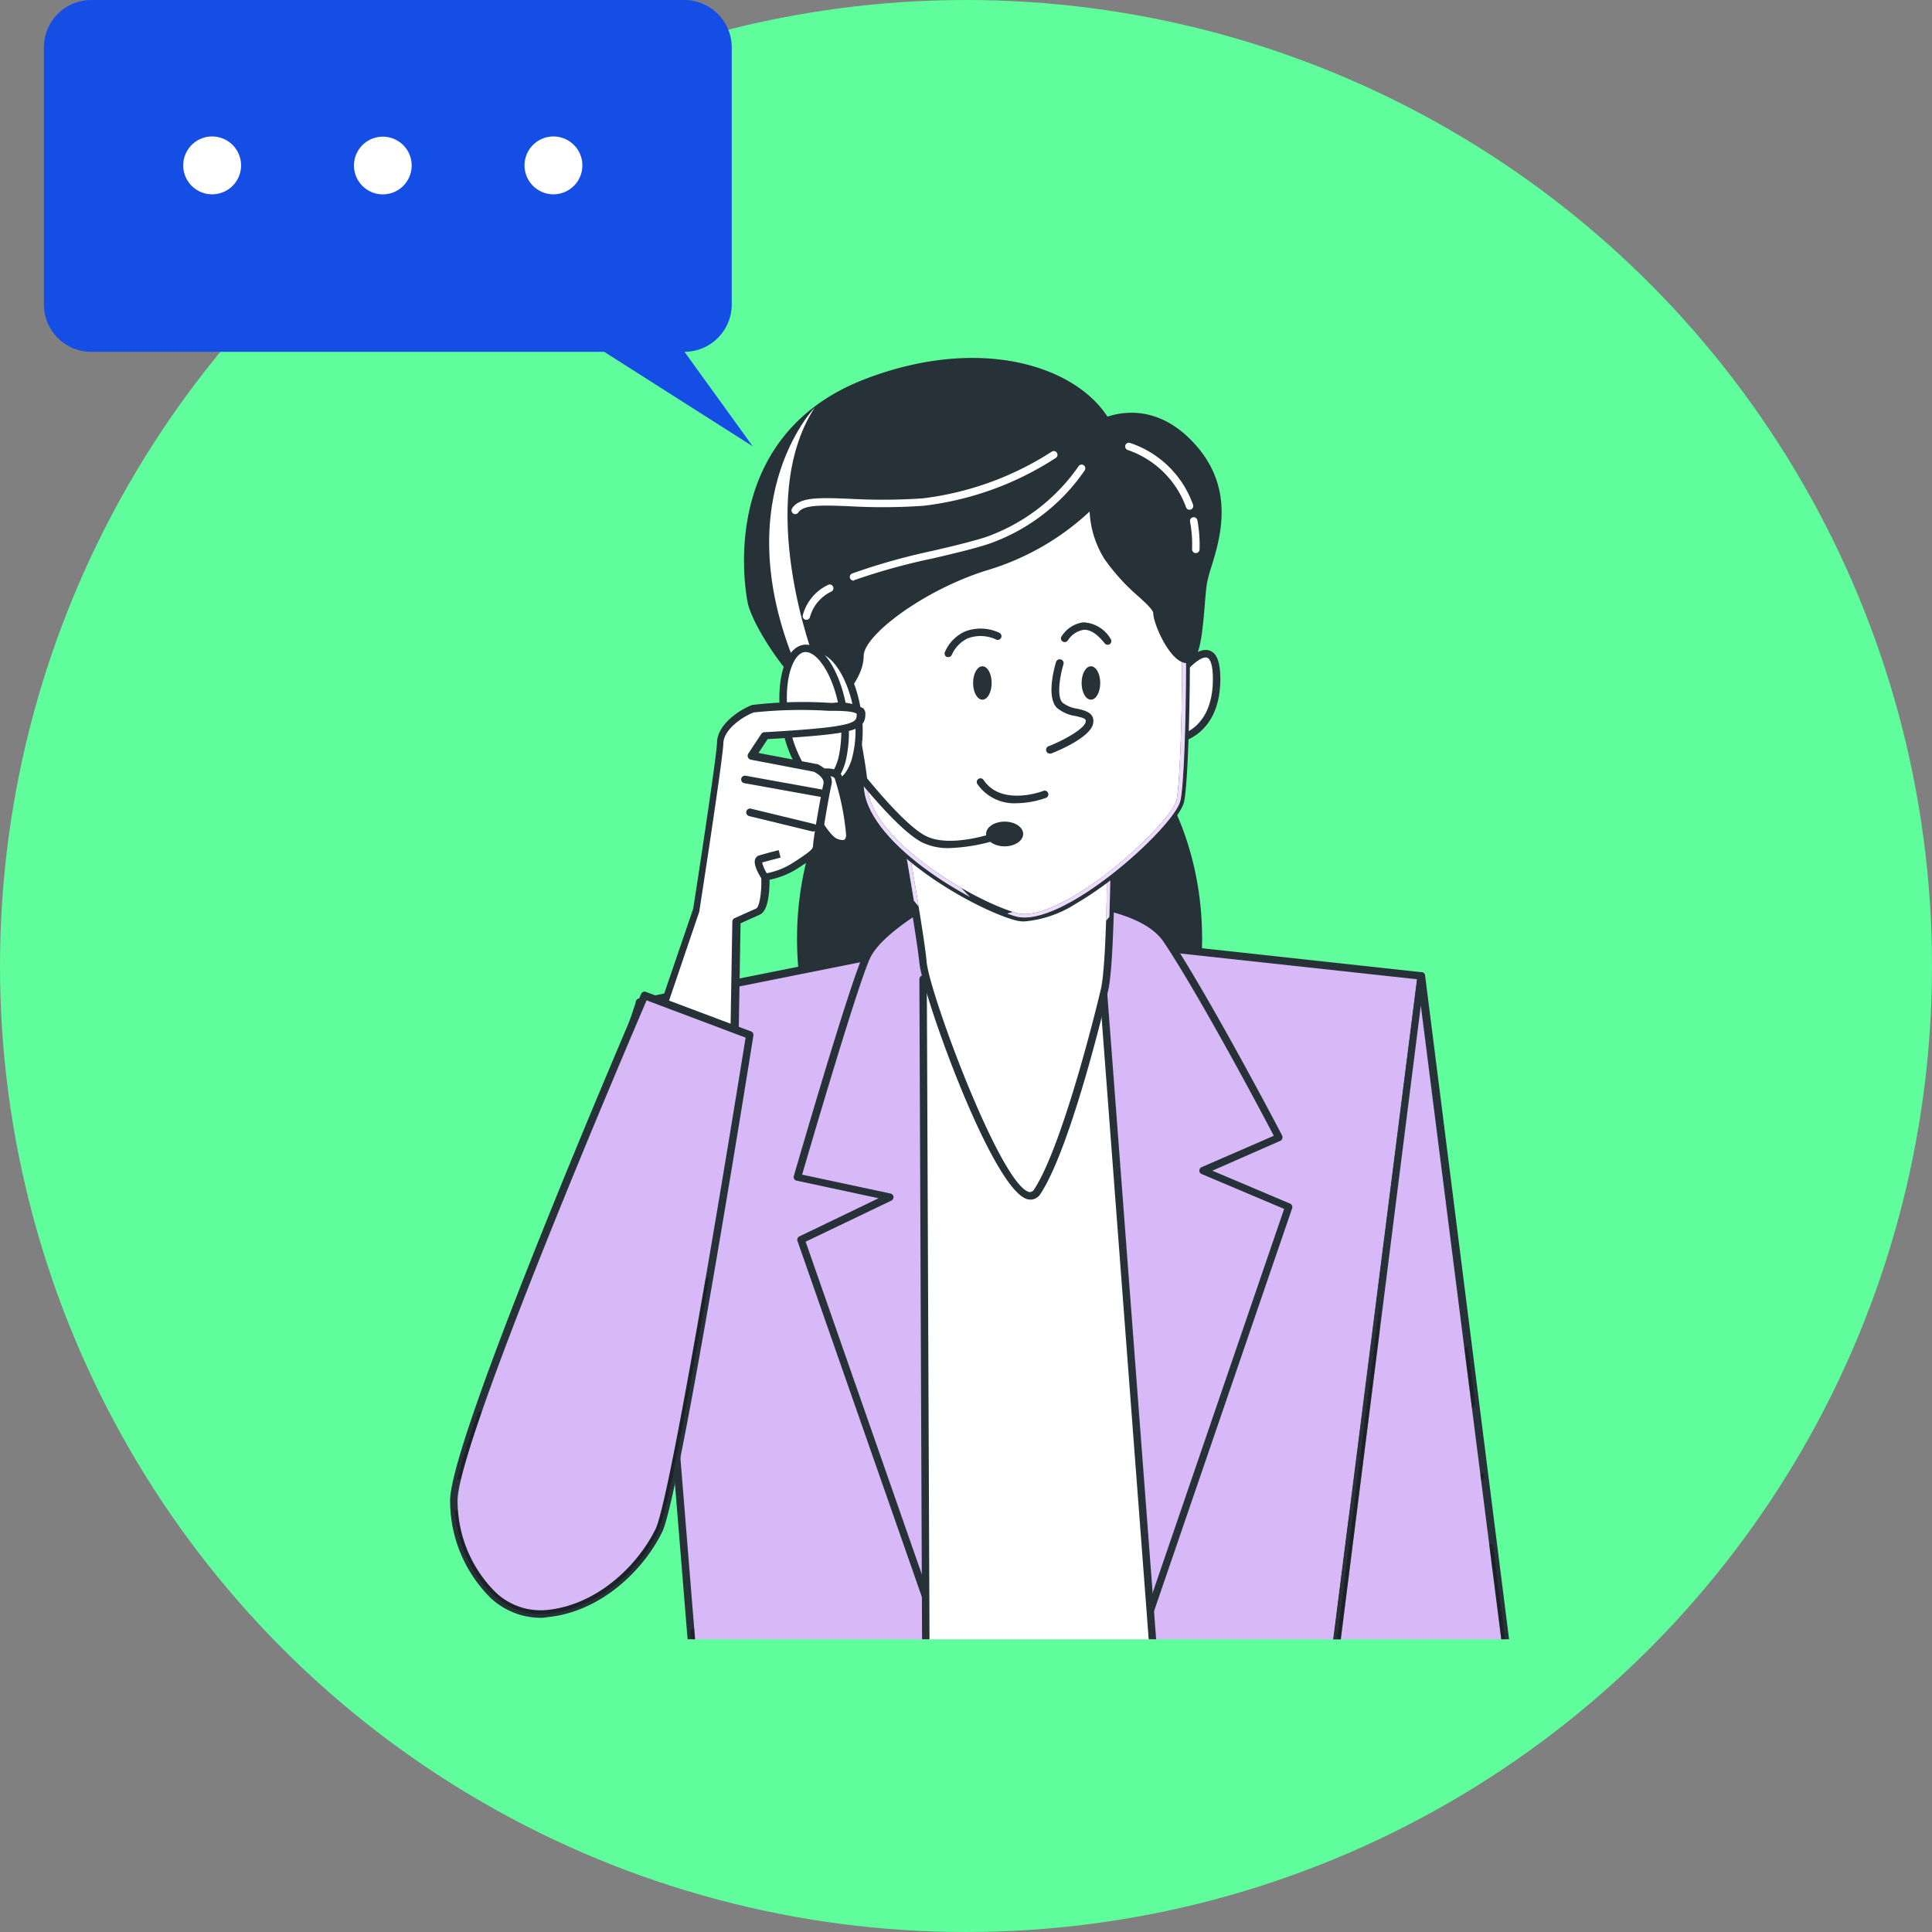 <svg xmlns="http://www.w3.org/2000/svg" xmlns:xlink="http://www.w3.org/1999/xlink" width="132" height="132" viewBox="0 0 132 132">
  <rect x="0" y="0" width="132" height="132" fill="#808080" stroke="none"/>
  <defs>
    <clipPath id="clip-path">
      <rect id="Rectangle_1162" data-name="Rectangle 1162" width="89.761" height="92.755" fill="none"/>
    </clipPath>
    <clipPath id="clip-path-2">
      <path id="Intersection_1" data-name="Intersection 1" d="M3.606,49.117,0,4.731,22.53.224,26.583,0,53.4,2.928,47.544,49.117ZM22.58.494.291,4.955,3.845,48.863H47.32l5.8-45.705L26.578.27Z" fill="none"/>
    </clipPath>
    <clipPath id="clip-path-3">
      <path id="Intersection_2" data-name="Intersection 2" d="M1.8,11.041C1.573,8.79,0,0,0,0,8.784,6.086,14.626,2.032,14.626,2.032s-.026,8.78-.453,10.812S11.488,23.838,9.589,26.685a.547.547,0,0,1-.457.287C7.006,26.972,2.015,13.123,1.8,11.041Zm.239-.026c.219,2.195,5.047,15.206,7.007,15.7a.341.341,0,0,0,.321-.163c1.859-2.8,4.11-11.713,4.583-13.75.382-1.716.438-8.515.443-10.317C12.93,3.228,7.633,5.332.346.55.7,2.587,1.874,9.1,2.042,11.015Z" fill="none"/>
    </clipPath>
    <clipPath id="clip-path-4">
      <path id="Intersection_3" data-name="Intersection 3" d="M13.292,33.8c-3.152-.9-10.364-5.189-10.364-9.014C2.928,22.967,0,9.691,0,9.691,1.578,1.8,11.478,0,14.87,0s8.561,2.032,9.462,5.184.682,18.924.229,20.727c-.426,1.694-7.222,7.968-10.654,7.968A2.235,2.235,0,0,1,13.292,33.8ZM.259,9.686v.005c.229,1.044,2.923,13.317,2.923,15.1,0,3.646,7.073,7.878,10.185,8.769.841.239,2.154-.137,3.8-1.09,3.31-1.91,6.87-5.52,7.13-6.62.423-1.7.677-17.447-.224-20.595-.871-3.055-6.04-5-9.217-5C11.575.254,1.843,1.991.259,9.686Z" fill="none"/>
    </clipPath>
    <clipPath id="clip-path-5">
      <path id="Intersection_4" data-name="Intersection 4" d="M0,46.189,5.856,0l5.872,46.418Zm.29-.249,11.147.219L5.836,2.027Z" fill="none"/>
    </clipPath>
    <clipPath id="clip-path-6">
      <path id="Intersection_5" data-name="Intersection 5" d="M0,34.563C-.107,30.453,13.017,0,13.017,0L20.2,2.709s-5,31.39-6.2,33.855-4.013,5.327-7.639,5.673q-.225.022-.446.021C2.517,42.259.1,38.5,0,34.563Zm.239-.005a8.784,8.784,0,0,0,2.618,6.233,4.466,4.466,0,0,0,3.458,1.192c3.432-.326,6.213-3.015,7.45-5.531,1.126-2.3,5.714-30.861,6.152-33.58L13.155.326C11.963,3.107.138,30.754.24,34.558Z" fill="none"/>
    </clipPath>
  </defs>
  <g id="Group_1197" data-name="Group 1197" transform="translate(-376 -1162)">
    <circle id="Ellipse_5490" data-name="Ellipse 5490" cx="66" cy="66" r="66" transform="translate(376 1162)" fill="#5ffd9c"/>
    <g id="Active_Support-bro" data-name="Active Support-bro" transform="translate(240.1 1057.7)">
      <g id="freepik--Character--inject-5" transform="translate(150.496 123.545)">
        <g id="Group_1188" data-name="Group 1188" transform="translate(0)" clip-path="url(#clip-path)">
          <ellipse id="Ellipse_5491" data-name="Ellipse 5491" cx="13.582" cy="17.289" rx="13.582" ry="17.289" transform="translate(40.119 27.596)" fill="#263238"/>
          <path id="Path_2876" data-name="Path 2876" d="M253.781,230.862c-7.639,0-13.841-7.868-13.841-17.539s6.208-17.544,13.841-17.544,13.836,7.868,13.836,17.544S261.41,230.862,253.781,230.862Zm0-34.573c-7.354,0-13.332,7.639-13.332,17.035s5.979,17.029,13.332,17.029,13.327-7.639,13.327-17.029-5.979-17.035-13.327-17.035Z" transform="translate(-200.081 -168.438)" fill="#263238"/>
          <path id="Path_2877" data-name="Path 2877" d="M201.631,278.2c-1.248,0-2.663-1.105-3.417-1.788-1.059-.962-2.154-2.312-2.154-2.913,0-.861,10.185-31.574,11.361-35.062a.255.255,0,0,1,.178-.168.26.26,0,0,1,.234.056l3.855,3.519a.255.255,0,0,1,.081.219l-3.8,33.366a.255.255,0,0,1-.122.188c-.158.1-3.875,2.358-6.019,2.572Zm6.152-39.212c-3.208,9.676-11.127,33.611-11.2,34.543a6.876,6.876,0,0,0,1.986,2.521,5.1,5.1,0,0,0,3.224,1.65c1.838-.183,5.093-2.062,5.7-2.434l3.774-33.1Z" transform="translate(-178.547 -189.287)" fill="#263238"/>
          <path id="Path_2878" data-name="Path 2878" d="M241.339,229.694,218.81,234.2l3.606,44.387h43.938L272.21,232.4l-26.817-2.928Z" transform="translate(-189.711 -184.971)" fill="#d8b9f7"/>
          <path id="Path_2879" data-name="Path 2879" d="M266.108,278.6H222.169a.25.25,0,0,1-.25-.234l-3.611-44.387a.255.255,0,0,1,.2-.27l22.555-4.507h0l4.074-.229,26.853,2.933a.265.265,0,0,1,.173.092.26.26,0,0,1,.051.194l-5.856,46.194A.255.255,0,0,1,266.108,278.6Zm-43.7-.509h43.475l5.8-45.705-26.537-2.887-4,.224-22.29,4.461Z" transform="translate(-189.465 -184.726)" fill="#263238"/>
          <g id="Group_1182" data-name="Group 1182" transform="translate(29.099 44.499)" clip-path="url(#clip-path-2)">
            <path id="Path_2880" data-name="Path 2880" d="M225.777,300.607h43.938l1.105-8.693-.081-.423-10.6,2.312,4.624-19.464-25.442,11.178-6.167,6.167h3.855l-11.346,7.466Z" transform="translate(-222.172 -251.49)" opacity="0.3"/>
          </g>
          <path id="Path_2883" data-name="Path 2883" d="M249.345,224.8s-3.656,2-4.583,3.8S240,243.75,240,243.75l6.31,1.355-6.08,2.928,9.2,26.359,14.646-.9,9.533-27.714-5.862-2.475,5.184-2.256s-4.955-9.462-7.639-13.516S249.345,224.8,249.345,224.8Z" transform="translate(-200.11 -182.579)" fill="#d8b9f7"/>
          <path id="Path_2884" data-name="Path 2884" d="M249.2,274.4a.255.255,0,0,1-.239-.168l-9.212-26.364a.255.255,0,0,1,.132-.311l5.413-2.607-5.6-1.2a.265.265,0,0,1-.168-.117.26.26,0,0,1-.025-.2c.158-.545,3.881-13.388,4.782-15.191s4.512-3.824,4.665-3.911a.209.209,0,0,1,.1-.025c.545-.056,13.393-1.3,16.148,2.837,2.684,4.018,7.639,13.449,7.674,13.541a.239.239,0,0,1,0,.2.234.234,0,0,1-.138.148l-4.639,2.037,5.311,2.246a.26.26,0,0,1,.143.321l-9.5,27.714a.255.255,0,0,1-.224.168l-14.646.9Zm-8.892-26.481,9.07,25.972,14.259-.876L273,245.679l-5.637-2.383a.255.255,0,0,1-.158-.234.26.26,0,0,1,.153-.234l4.935-2.144c-.794-1.528-5.093-9.615-7.522-13.241-2.506-3.758-14.723-2.7-15.624-2.618-.418.234-3.606,2.037-4.41,3.667s-4.12,12.966-4.67,14.845l6.045,1.294a.255.255,0,0,1,.2.219.265.265,0,0,1-.143.26Z" transform="translate(-199.86 -182.328)" fill="#263238"/>
          <path id="Path_2885" data-name="Path 2885" d="M257.048,280.994l-.188-46.413,12.166-1.131,3.57,47.091Z" transform="translate(-208.384 -186.925)" fill="#fff"/>
          <path id="Path_2886" data-name="Path 2886" d="M256.8,281.025a.265.265,0,0,1-.178-.071.27.27,0,0,1-.076-.183l-.188-46.413a.25.25,0,0,1,.229-.255L268.755,233a.234.234,0,0,1,.188.056.265.265,0,0,1,.092.178l3.565,47.091a.26.26,0,0,1-.066.188.244.244,0,0,1-.183.081l-15.542.453Zm.066-46.439.188,45.919,15.018-.433-3.529-46.566Z" transform="translate(-208.139 -186.701)" fill="#263238"/>
          <path id="Path_2887" data-name="Path 2887" d="M253.32,211.77s1.574,8.79,1.8,11.041,6.045,18.257,7.786,15.644c1.9-2.847,4.156-11.81,4.583-13.841s.453-10.811.453-10.811S262.1,217.856,253.32,211.77Z" transform="translate(-206.647 -176.285)" fill="#fff"/>
          <path id="Path_2888" data-name="Path 2888" d="M262.2,238.754a.88.88,0,0,1-.194-.025c-2.393-.6-7.17-13.964-7.389-16.138s-1.782-10.929-1.8-11.02a.255.255,0,0,1,.4-.255c8.545,5.918,14.3,2.068,14.356,2.037a.26.26,0,0,1,.265,0,.265.265,0,0,1,.138.229c0,.356,0,8.836-.458,10.867-.509,2.21-2.714,11.041-4.639,13.928A.8.8,0,0,1,262.2,238.754Zm-8.785-26.68c.356,2.037,1.528,8.545,1.7,10.465.219,2.195,5.047,15.206,7.007,15.7a.341.341,0,0,0,.321-.163c1.859-2.8,4.11-11.713,4.583-13.75.382-1.716.438-8.515.443-10.317C266,214.753,260.7,216.856,253.417,212.074Z" transform="translate(-206.397 -176.039)" fill="#263238"/>
          <g id="Group_1183" data-name="Group 1183" transform="translate(46.673 35.485)" clip-path="url(#clip-path-3)">
            <path id="Path_2889" data-name="Path 2889" d="M267.874,219.638c.092-2.882.092-5.841.092-5.841s-5.862,4.074-14.646-2.037c0,0,.647,3.621,1.171,6.809,1.2,1.528,3.488,3.957,6.31,4.41C263.7,223.447,266.041,221.909,267.874,219.638Z" transform="translate(-253.32 -211.765)" fill="#d8b9f7"/>
            <path id="Path_2890" data-name="Path 2890" d="M267.874,219.638c.092-2.882.092-5.841.092-5.841s-5.862,4.074-14.646-2.037c0,0,.647,3.621,1.171,6.809,1.2,1.528,3.488,3.957,6.31,4.41C263.7,223.447,266.041,221.909,267.874,219.638Z" transform="translate(-253.32 -211.765)" fill="#fff" opacity="0.5"/>
          </g>
          <path id="Path_2893" data-name="Path 2893" d="M291.37,193.287s2.475-3.157,2.475.448-2.475,4.074-2.475,4.074Z" transform="translate(-225.32 -166.587)" fill="#fff"/>
          <path id="Path_2894" data-name="Path 2894" d="M291.125,197.8a.239.239,0,0,1-.163-.061.234.234,0,0,1-.092-.194v-4.507a.255.255,0,0,1,.051-.158c.219-.275,1.339-1.63,2.195-1.334.509.173.738.81.738,1.94,0,3.774-2.658,4.3-2.684,4.308Zm.255-4.675V197.2c.616-.244,1.966-1.085,1.966-3.712,0-1.192-.275-1.416-.392-1.456C292.576,191.906,291.817,192.594,291.379,193.128Z" transform="translate(-225.074 -166.342)" fill="#263238"/>
          <path id="Path_2895" data-name="Path 2895" d="M243.14,170.581s2.928,13.276,2.928,15.094c0,3.824,7.211,8.112,10.363,9.014s10.817-6.086,11.27-7.888.672-17.574-.229-20.727-6.07-5.184-9.462-5.184S244.719,162.693,243.14,170.581Z" transform="translate(-201.651 -151.316)" fill="#fff"/>
          <path id="Path_2896" data-name="Path 2896" d="M256.809,194.78a2.44,2.44,0,0,1-.687-.092c-3.056-.876-10.552-5.2-10.552-9.258,0-1.767-2.893-14.906-2.923-15.038a.377.377,0,0,1,0-.107c1.614-8.077,11.713-9.895,15.12-9.895s8.759,2.037,9.706,5.368.672,19.092.229,20.879c-.331,1.329-4.043,5-7.384,6.931A7.7,7.7,0,0,1,256.809,194.78Zm-13.653-24.444c.229,1.044,2.923,13.317,2.923,15.1,0,3.646,7.074,7.878,10.185,8.769.84.239,2.154-.138,3.8-1.09,3.31-1.91,6.87-5.52,7.13-6.62.423-1.7.677-17.447-.224-20.594-.871-3.056-6.04-5-9.217-5-3.285,0-13.017,1.737-14.6,9.431Z" transform="translate(-201.407 -151.071)" fill="#263238"/>
          <g id="Group_1185" data-name="Group 1185" transform="translate(41.489 9.574)" clip-path="url(#clip-path-4)">
            <path id="Path_2897" data-name="Path 2897" d="M258.01,160.89c-3.376,0-13.292,1.8-14.87,9.676,0,0,1.752,7.944,2.546,12.385,0-2.037.356-5.938,2.546-7.639,3.025-2.353,8.072-2.694,10.929-4.038s3.529-4.874,3.529-4.874.168,6.218,1.528,7.736,2.694,2.546,2.862,5.21.672,5.378-.672,7.568-6.9,6.386-9.416,7.226c-.387.132-.764.244-1.12.351.2.071.392.137.57.188,3.157.9,10.817-6.086,11.27-7.888s.672-17.574-.229-20.727S261.4,160.89,258.01,160.89Z" transform="translate(-243.14 -160.89)" fill="#d8b9f7"/>
            <path id="Path_2898" data-name="Path 2898" d="M256.122,216.881c-1.227-1.237-4.583-4.665-6.111-6.432a11.2,11.2,0,0,1-1.181-1.619c0,.148,0,.28,0,.372C248.861,212.028,252.792,215.1,256.122,216.881Z" transform="translate(-245.933 -184.417)" fill="#d8b9f7"/>
            <g id="Group_1184" data-name="Group 1184" transform="translate(0 0)" opacity="0.5">
              <path id="Path_2899" data-name="Path 2899" d="M258.01,160.89c-3.376,0-13.292,1.8-14.87,9.676,0,0,1.752,7.944,2.546,12.385,0-2.037.356-5.938,2.546-7.639,3.025-2.353,8.072-2.694,10.929-4.038s3.529-4.874,3.529-4.874.168,6.218,1.528,7.736,2.694,2.546,2.862,5.21.672,5.378-.672,7.568-6.9,6.386-9.416,7.226c-.387.132-.764.244-1.12.351.2.071.392.137.57.188,3.157.9,10.817-6.086,11.27-7.888s.672-17.574-.229-20.727S261.4,160.89,258.01,160.89Z" transform="translate(-243.14 -160.89)" fill="#fff"/>
              <path id="Path_2900" data-name="Path 2900" d="M256.122,216.881c-1.227-1.237-4.583-4.665-6.111-6.432a11.2,11.2,0,0,1-1.181-1.619c0,.148,0,.28,0,.372C248.861,212.028,252.792,215.1,256.122,216.881Z" transform="translate(-245.932 -184.416)" fill="#fff"/>
            </g>
          </g>
          <path id="Path_2903" data-name="Path 2903" d="M264.828,194.831c0,.631-.28,1.141-.631,1.141s-.637-.509-.637-1.141.285-1.141.637-1.141S264.828,194.2,264.828,194.831Z" transform="translate(-211.672 -167.413)" fill="#263238"/>
          <path id="Path_2904" data-name="Path 2904" d="M279.393,194.831c0,.631-.285,1.141-.637,1.141s-.637-.509-.637-1.141.285-1.141.637-1.141S279.393,194.2,279.393,194.831Z" transform="translate(-218.817 -167.413)" fill="#263238"/>
          <path id="Path_2905" data-name="Path 2905" d="M273.606,199.194a.244.244,0,0,1-.234-.163.255.255,0,0,1,.137-.331c1.019-.4,2.455-1.181,2.546-1.67.041-.188-.036-.255-.682-.4a2.546,2.546,0,0,1-1.278-.56c-.759-.759-.137-2.887-.061-3.127a.265.265,0,1,1,.509.148c-.244.794-.479,2.21-.066,2.623a2.169,2.169,0,0,0,1.019.418c.509.117,1.217.275,1.069,1.019-.183.937-2.414,1.869-2.857,2.037a.234.234,0,0,1-.1.005Z" transform="translate(-216.478 -166.953)" fill="#263238"/>
          <path id="Path_2906" data-name="Path 2906" d="M266.787,210.42a3.056,3.056,0,0,1-2.689-1.309.25.25,0,0,1,.071-.351.255.255,0,0,1,.351.071c1.222,1.838,4.074.759,4.074.749a.255.255,0,1,1,.188.474,6.182,6.182,0,0,1-2,.367Z" transform="translate(-211.915 -174.787)" fill="#263238"/>
          <path id="Path_2907" data-name="Path 2907" d="M259.993,190.577a.29.29,0,0,1-.092,0,.255.255,0,0,1-.148-.331,2.724,2.724,0,0,1,1.365-1.411,2.984,2.984,0,0,1,2.348.081.255.255,0,0,1-.188.474,2.5,2.5,0,0,0-1.956-.092,2.261,2.261,0,0,0-1.095,1.131A.244.244,0,0,1,259.993,190.577Z" transform="translate(-209.795 -164.931)" fill="#263238"/>
          <path id="Path_2908" data-name="Path 2908" d="M278.533,189.331a.27.27,0,0,1-.2-.1c-.509-.637-.973-.947-1.431-.927a1.6,1.6,0,0,0-1.085.723.26.26,0,0,1-.351.081.25.25,0,0,1-.081-.351,2.083,2.083,0,0,1,1.487-.962,2.28,2.28,0,0,1,1.864,1.125.255.255,0,0,1-.046.356.249.249,0,0,1-.153.051Z" transform="translate(-217.453 -164.52)" fill="#263238"/>
          <path id="Path_2909" data-name="Path 2909" d="M263.786,158.739c-2.231-2.546-4.583-2.393-5.989-1.844-1.9-3.208-8.2-5.755-16.3-2.663-9.462,3.606-8.336,13.3-7.883,15.1s3.606,6.534,5.632,6.758c0,0,1.8-1.579,1.8-3.152s4.283-4.731,8.561-6.086a16.775,16.775,0,0,0,7.364-4.41,7,7,0,0,0,.973,3.733c1.355,2.037,3.381,3.157,3.381,3.835s1.125,3.152,2.037,3.152.9-3.606,1.125-5.184S266.939,162.344,263.786,158.739Z" transform="translate(-196.835 -147.362)" fill="#263238"/>
          <path id="Path_2910" data-name="Path 2910" d="M238.979,176.092h-.031c-2.215-.25-5.393-5.138-5.851-6.951-.025-.112-2.516-11.372,8.046-15.395,7.8-2.974,14.259-.9,16.515,2.587,1.151-.387,3.667-.764,6.07,1.986h0c2.633,3.01,1.635,6.315,1.019,8.3a9.281,9.281,0,0,0-.3,1.146c-.056.382-.1.9-.143,1.436-.194,2.4-.387,3.967-1.237,3.967-1.12,0-2.281-2.689-2.281-3.407,0-.214-.509-.693-1.018-1.151a14.015,14.015,0,0,1-2.312-2.546,6.732,6.732,0,0,1-1.018-3.249,17.649,17.649,0,0,1-7.058,4.028C245.059,168.2,241,171.284,241,172.68c0,1.67-1.813,3.274-1.889,3.346A.255.255,0,0,1,238.979,176.092Zm9.34-23.247a19.709,19.709,0,0,0-7,1.375c-10.149,3.87-7.756,14.687-7.73,14.8.448,1.793,3.443,6.182,5.306,6.549.346-.326,1.63-1.63,1.63-2.882,0-1.767,4.41-4.96,8.739-6.33a16.322,16.322,0,0,0,7.247-4.334.26.26,0,0,1,.285-.071.255.255,0,0,1,.163.239,6.743,6.743,0,0,0,.932,3.6,13.434,13.434,0,0,0,2.236,2.444c.713.657,1.187,1.09,1.187,1.528,0,.657,1.1,2.9,1.772,2.9.448,0,.647-2.45.733-3.5.041-.55.087-1.069.143-1.467a9.488,9.488,0,0,1,.316-1.222c.6-2,1.528-5.016-.932-7.812h0c-2.261-2.582-4.543-2.22-5.7-1.772a.255.255,0,0,1-.311-.112C256.135,154.764,252.881,152.844,248.318,152.844Z" transform="translate(-196.588 -147.11)" fill="#263238"/>
          <path id="Path_2911" data-name="Path 2911" d="M240.946,185.139H240.9a.255.255,0,0,1-.2-.3,3.2,3.2,0,0,1,1.7-2.068.255.255,0,1,1,.26.438,2.712,2.712,0,0,0-1.462,1.726A.25.25,0,0,1,240.946,185.139Z" transform="translate(-200.45 -162.039)" fill="#fff"/>
          <path id="Path_2912" data-name="Path 2912" d="M247.274,174.559a.26.26,0,0,1-.239-.163.255.255,0,0,1,.148-.326,42.957,42.957,0,0,1,5.408-1.528c1.365-.316,2.658-.621,3.733-.962a12.99,12.99,0,0,0,6.32-4.828.25.25,0,0,1,.351-.081.255.255,0,0,1,.076.351,13.241,13.241,0,0,1-6.62,5.047c-1.09.346-2.393.652-3.768.973a42.927,42.927,0,0,0-5.342,1.477.29.29,0,0,1-.066.041Z" transform="translate(-203.555 -154.133)" fill="#fff"/>
          <path id="Path_2913" data-name="Path 2913" d="M239.454,169.127a.239.239,0,0,1-.143-.046.255.255,0,0,1-.071-.351c.509-.789,1.884-.733,3.937-.652a40.265,40.265,0,0,0,5-.031,20.884,20.884,0,0,0,8.8-3.188.255.255,0,0,1,.351.071.25.25,0,0,1-.066.351,21.065,21.065,0,0,1-9.049,3.275,40.264,40.264,0,0,1-5.057.031c-1.813-.071-3.122-.127-3.493.428a.25.25,0,0,1-.209.112Z" transform="translate(-199.717 -153.244)" fill="#fff"/>
          <path id="Path_2914" data-name="Path 2914" d="M293.046,176.14h0a.255.255,0,0,1-.244-.265,8.614,8.614,0,0,0-.137-1.879.25.25,0,0,1,.2-.3.255.255,0,0,1,.3.2,9.377,9.377,0,0,1,.148,2,.255.255,0,0,1-.265.244Z" transform="translate(-225.952 -157.598)" fill="#fff"/>
          <path id="Path_2915" data-name="Path 2915" d="M288.361,168.278a.25.25,0,0,1-.239-.173,6.463,6.463,0,0,0-3.972-3.906.26.26,0,0,1-.178-.316.255.255,0,0,1,.316-.173,6.86,6.86,0,0,1,4.313,4.227.255.255,0,0,1-.158.326A.23.23,0,0,1,288.361,168.278Z" transform="translate(-221.685 -152.695)" fill="#fff"/>
          <path id="Path_2916" data-name="Path 2916" d="M253.211,211.7a4.074,4.074,0,0,1-1.92-.4c-1.94-1.019-5.388-5.6-5.53-5.816a.255.255,0,0,1,.407-.306c.036.046,3.519,4.7,5.362,5.673s5.3-.382,5.337-.4a.256.256,0,0,1,.183.479A12.477,12.477,0,0,1,253.211,211.7Z" transform="translate(-202.912 -173.002)" fill="#263238"/>
          <path id="Path_2917" data-name="Path 2917" d="M267.836,215.375c0,.463-.57.845-1.268.845s-1.268-.382-1.268-.845.565-.845,1.268-.845S267.836,214.907,267.836,215.375Z" transform="translate(-212.526 -177.64)" fill="#263238"/>
          <path id="Path_2918" data-name="Path 2918" d="M239.312,176.264s-4.181-10.827,0-17.284c0,0-6.462,6.646-.759,18.807Z" transform="translate(-198.246 -150.379)" fill="#fff"/>
          <path id="Path_2919" data-name="Path 2919" d="M243.574,195.69c.382,2.546-.311,4.746-1.553,4.935s-2.546-1.721-2.933-4.262.316-4.746,1.553-4.935S243.212,193.149,243.574,195.69Z" transform="translate(-199.61 -166.296)" fill="#fff"/>
          <path id="Path_2920" data-name="Path 2920" d="M241.635,200.627c-1.329,0-2.628-1.9-3.015-4.487a7.9,7.9,0,0,1,.178-3.468c.321-1.018.886-1.655,1.589-1.757,1.4-.209,2.816,1.752,3.224,4.471a7.975,7.975,0,0,1-.178,3.468c-.326,1.019-.886,1.655-1.589,1.757A1.444,1.444,0,0,1,241.635,200.627Zm-1.018-9.217a.624.624,0,0,0-.138,0c-.509.071-.917.586-1.176,1.406a7.4,7.4,0,0,0-.158,3.239c.351,2.353,1.558,4.212,2.643,4.043.509-.071.922-.586,1.181-1.406a7.481,7.481,0,0,0,.158-3.239c-.362-2.241-1.487-4.033-2.531-4.033Z" transform="translate(-199.377 -166.043)" fill="#263238"/>
          <ellipse id="Ellipse_5492" data-name="Ellipse 5492" cx="2.017" cy="4.649" rx="2.017" ry="4.649" transform="matrix(0.989, -0.149, 0.149, 0.989, 38.341, 25.358)" fill="#fff"/>
          <path id="Path_2921" data-name="Path 2921" d="M240.494,200.51a2.217,2.217,0,0,1-1.691-1.263,8.688,8.688,0,0,1-1.11-3.259c-.412-2.725.26-5,1.528-5.189s2.546,1.793,2.979,4.512a8.8,8.8,0,0,1-.1,3.443c-.275,1.019-.779,1.65-1.421,1.747Zm-1.12-9.217h-.087c-.825.122-1.477,2.037-1.09,4.583a8.26,8.26,0,0,0,1.019,3.056c.448.708.937,1.08,1.36,1.019s.789-.565,1.018-1.375a8.234,8.234,0,0,0,.092-3.234C241.314,192.932,240.194,191.292,239.374,191.292Z" transform="translate(-198.919 -165.987)" fill="#263238"/>
          <path id="Path_2922" data-name="Path 2922" d="M318.026,235.22l5.872,46.418-11.728-.229Z" transform="translate(-235.527 -187.793)" fill="#d8b9f7"/>
          <path id="Path_2923" data-name="Path 2923" d="M323.675,281.648h0l-11.713-.229a.247.247,0,0,1-.244-.285l5.851-46.189a.255.255,0,0,1,.255-.224h0a.255.255,0,0,1,.25.224l5.872,46.413a.245.245,0,0,1-.061.2A.255.255,0,0,1,323.675,281.648Zm-11.438-.733,11.148.219L317.783,237Z" transform="translate(-235.304 -187.548)" fill="#263238"/>
          <g id="Group_1186" data-name="Group 1186" transform="translate(76.643 47.427)" clip-path="url(#clip-path-5)">
            <path id="Path_2924" data-name="Path 2924" d="M321.225,281.853l-6.106,3.667.1-6.86-3.05,24.067,11.728.229-.962-7.583-5.118.168,4.543-4.721-.036-.311-6.243,2.139,5.648-6.839Z" transform="translate(-312.17 -256.538)" opacity="0.3"/>
          </g>
          <path id="Path_2927" data-name="Path 2927" d="M241.221,208.1s1.731-.606,2.108.061a16.691,16.691,0,0,1,.8,3.977c-.01.412-.153.789-.937.509s-2.037-2.831-2.037-2.831Z" transform="translate(-200.679 -174.359)" fill="#fff"/>
          <path id="Path_2928" data-name="Path 2928" d="M243.444,212.794a1.624,1.624,0,0,1-.55-.112c-.835-.311-1.956-2.516-2.169-2.959a.3.3,0,0,1,0-.117l.051-1.711a.255.255,0,0,1,.168-.234c.326-.112,1.956-.637,2.414.178a16.613,16.613,0,0,1,.84,4.11.891.891,0,0,1-.316.728.738.738,0,0,1-.438.117Zm-2.236-3.239c.474.952,1.37,2.465,1.859,2.648.351.127.474.071.509.051a.478.478,0,0,0,.1-.321,17.648,17.648,0,0,0-.774-3.845c-.168-.306-1.018-.188-1.635,0Z" transform="translate(-200.463 -174.136)" fill="#263238"/>
          <path id="Path_2929" data-name="Path 2929" d="M222.435,212.969s1.6-10.312,1.64-11.433,1.528-2.037,2.241-2.312a32.071,32.071,0,0,1,5.22-.127c.433.015,2.175-.076,2.159.509s-.168.835-1.625,1.069-4.94.418-4.94.418l-.912,1.375,4.324.825s1.019.448.835,1.146-.687,3.758-.7,4.176-.458.687-1.492,1.36a5.26,5.26,0,0,1-2.037.779s.081,2.1-.509,2.363l-1.472.657-.2,12.034-6.646-.754Z" transform="translate(-189.471 -170.044)" fill="#fff"/>
          <path id="Path_2930" data-name="Path 2930" d="M224.745,225.753h-.031l-6.62-.754a.26.26,0,0,1-.188-.117.255.255,0,0,1,0-.219l4.115-12.039c.081-.509,1.6-10.312,1.63-11.377.036-1.283,1.67-2.287,2.409-2.546a29.523,29.523,0,0,1,5.311-.143h.229a3.318,3.318,0,0,1,2.037.372.509.509,0,0,1,.148.372c0,.8-.418,1.085-1.838,1.319-1.314.214-4.186.377-4.838.412l-.626.947,3.947.754h.056c.046,0,1.192.545.978,1.436-.178.749-.682,3.758-.693,4.13,0,.509-.474.83-1.472,1.477l-.132.087a5.673,5.673,0,0,1-1.93.779c0,.693-.051,2.108-.662,2.383l-1.319.591-.2,11.871a.265.265,0,0,1-.087.188A.255.255,0,0,1,224.745,225.753Zm-6.294-1.2,6.045.693.2-11.754a.255.255,0,0,1,.153-.224l1.467-.657c.255-.117.392-1.212.356-2.124a.255.255,0,0,1,.224-.265,4.975,4.975,0,0,0,1.94-.738l.137-.087c.871-.57,1.227-.81,1.237-1.064,0-.469.555-3.565.708-4.232.1-.428-.509-.774-.667-.84l-4.293-.82a.26.26,0,0,1-.188-.153.265.265,0,0,1,0-.239l.906-1.375a.27.27,0,0,1,.2-.112c.031,0,3.483-.178,4.909-.412s1.4-.453,1.411-.83c-.046-.076-.321-.219-1.64-.219h-.275a30.538,30.538,0,0,0-5.123.112c-.687.244-2.037,1.131-2.073,2.083-.036,1.12-1.574,11.041-1.64,11.463v.041Zm3.774-11.845Z" transform="translate(-189.256 -169.781)" fill="#263238"/>
          <path id="Path_2931" data-name="Path 2931" d="M237.976,209.827h-.046l-5.245-.942a.259.259,0,1,1,.092-.509l5.245.947a.256.256,0,1,1-.046.509Z" transform="translate(-196.416 -174.618)" fill="#263238"/>
          <path id="Path_2932" data-name="Path 2932" d="M237.7,214.342h-.056l-4.318-1.049a.261.261,0,0,1,.117-.509l4.324,1.049a.244.244,0,0,1,.183.306A.25.25,0,0,1,237.7,214.342Z" transform="translate(-196.735 -176.779)" fill="#263238"/>
          <path id="Path_2933" data-name="Path 2933" d="M234.966,220.458a.244.244,0,0,1-.214-.117c-.183-.285-.6-.983-.458-1.365a.407.407,0,0,1,.27-.255c.4-.122,1.339-.362,1.339-.362l.127.509s-.835.214-1.258.336a2.826,2.826,0,0,0,.407.876.255.255,0,0,1-.076.351A.285.285,0,0,1,234.966,220.458Z" transform="translate(-197.296 -179.519)" fill="#263238"/>
          <path id="Path_2934" data-name="Path 2934" d="M206.946,237.87l7.18,2.709s-5,31.39-6.2,33.855-4.013,5.327-7.639,5.673-6.249-3.565-6.355-7.674S206.946,237.87,206.946,237.87Z" transform="translate(-177.501 -189.094)" fill="#d8b9f7"/>
          <path id="Path_2935" data-name="Path 2935" d="M199.561,280.12a5.052,5.052,0,0,1-3.376-1.339,9.342,9.342,0,0,1-2.786-6.62c-.112-4.1,12.517-33.427,13.052-34.675a.255.255,0,0,1,.326-.132l7.18,2.7a.25.25,0,0,1,.163.275c-.2,1.283-5.021,31.462-6.233,33.926-1.294,2.648-4.227,5.474-7.858,5.821A2.057,2.057,0,0,1,199.561,280.12Zm7.262-42.187c-1.192,2.781-13.017,30.428-12.915,34.232a8.785,8.785,0,0,0,2.618,6.233,4.466,4.466,0,0,0,3.458,1.192c3.432-.326,6.213-3.015,7.45-5.53,1.125-2.3,5.714-30.861,6.152-33.58Z" transform="translate(-177.241 -188.831)" fill="#263238"/>
          <g id="Group_1187" data-name="Group 1187" transform="translate(16.428 48.776)" clip-path="url(#clip-path-6)">
            <path id="Path_2936" data-name="Path 2936" d="M201.018,282.634a32.59,32.59,0,0,1-5.464,2.19c-.647,1.879-1.141,3.473-1.406,4.614l3.4-.428a37.886,37.886,0,0,0,7.13-1.528s-5.6,3.468-10.6,4.049h-.117c.331,3.86,2.857,7.4,6.32,7.074,3.641-.346,6.447-3.213,7.639-5.673.591-1.212,2.1-9.391,3.478-17.4a59.584,59.584,0,0,1-10.379,7.1Z" transform="translate(-193.944 -256.352)" opacity="0.3"/>
          </g>
        </g>
      </g>
      <g id="freepik--speech-bubble--inject-5" transform="translate(138.9 104.3)">
        <path id="Path_2939" data-name="Path 2939" d="M187.33,134.794l-4.665-6.457a3.239,3.239,0,0,0,3.229-3.229V107.529a3.244,3.244,0,0,0-3.229-3.229H142.129a3.239,3.239,0,0,0-3.229,3.229v17.579a3.234,3.234,0,0,0,3.229,3.229h35.052Z" transform="translate(-138.9 -104.3)" fill="#144ee5"/>
        <path id="Path_2940" data-name="Path 2940" d="M161.542,124.586a1.976,1.976,0,1,0-1.976,1.976A1.976,1.976,0,0,0,161.542,124.586Z" transform="translate(-148.072 -113.286)" fill="#fff"/>
        <path id="Path_2941" data-name="Path 2941" d="M184.432,124.586a1.971,1.971,0,1,0-.575,1.4,1.976,1.976,0,0,0,.575-1.4Z" transform="translate(-159.305 -113.286)" fill="#fff"/>
        <path id="Path_2942" data-name="Path 2942" d="M207.332,124.586a1.976,1.976,0,1,0-1.976,1.976A1.976,1.976,0,0,0,207.332,124.586Z" transform="translate(-170.543 -113.286)" fill="#fff"/>
      </g>
    </g>
  </g>
</svg>
